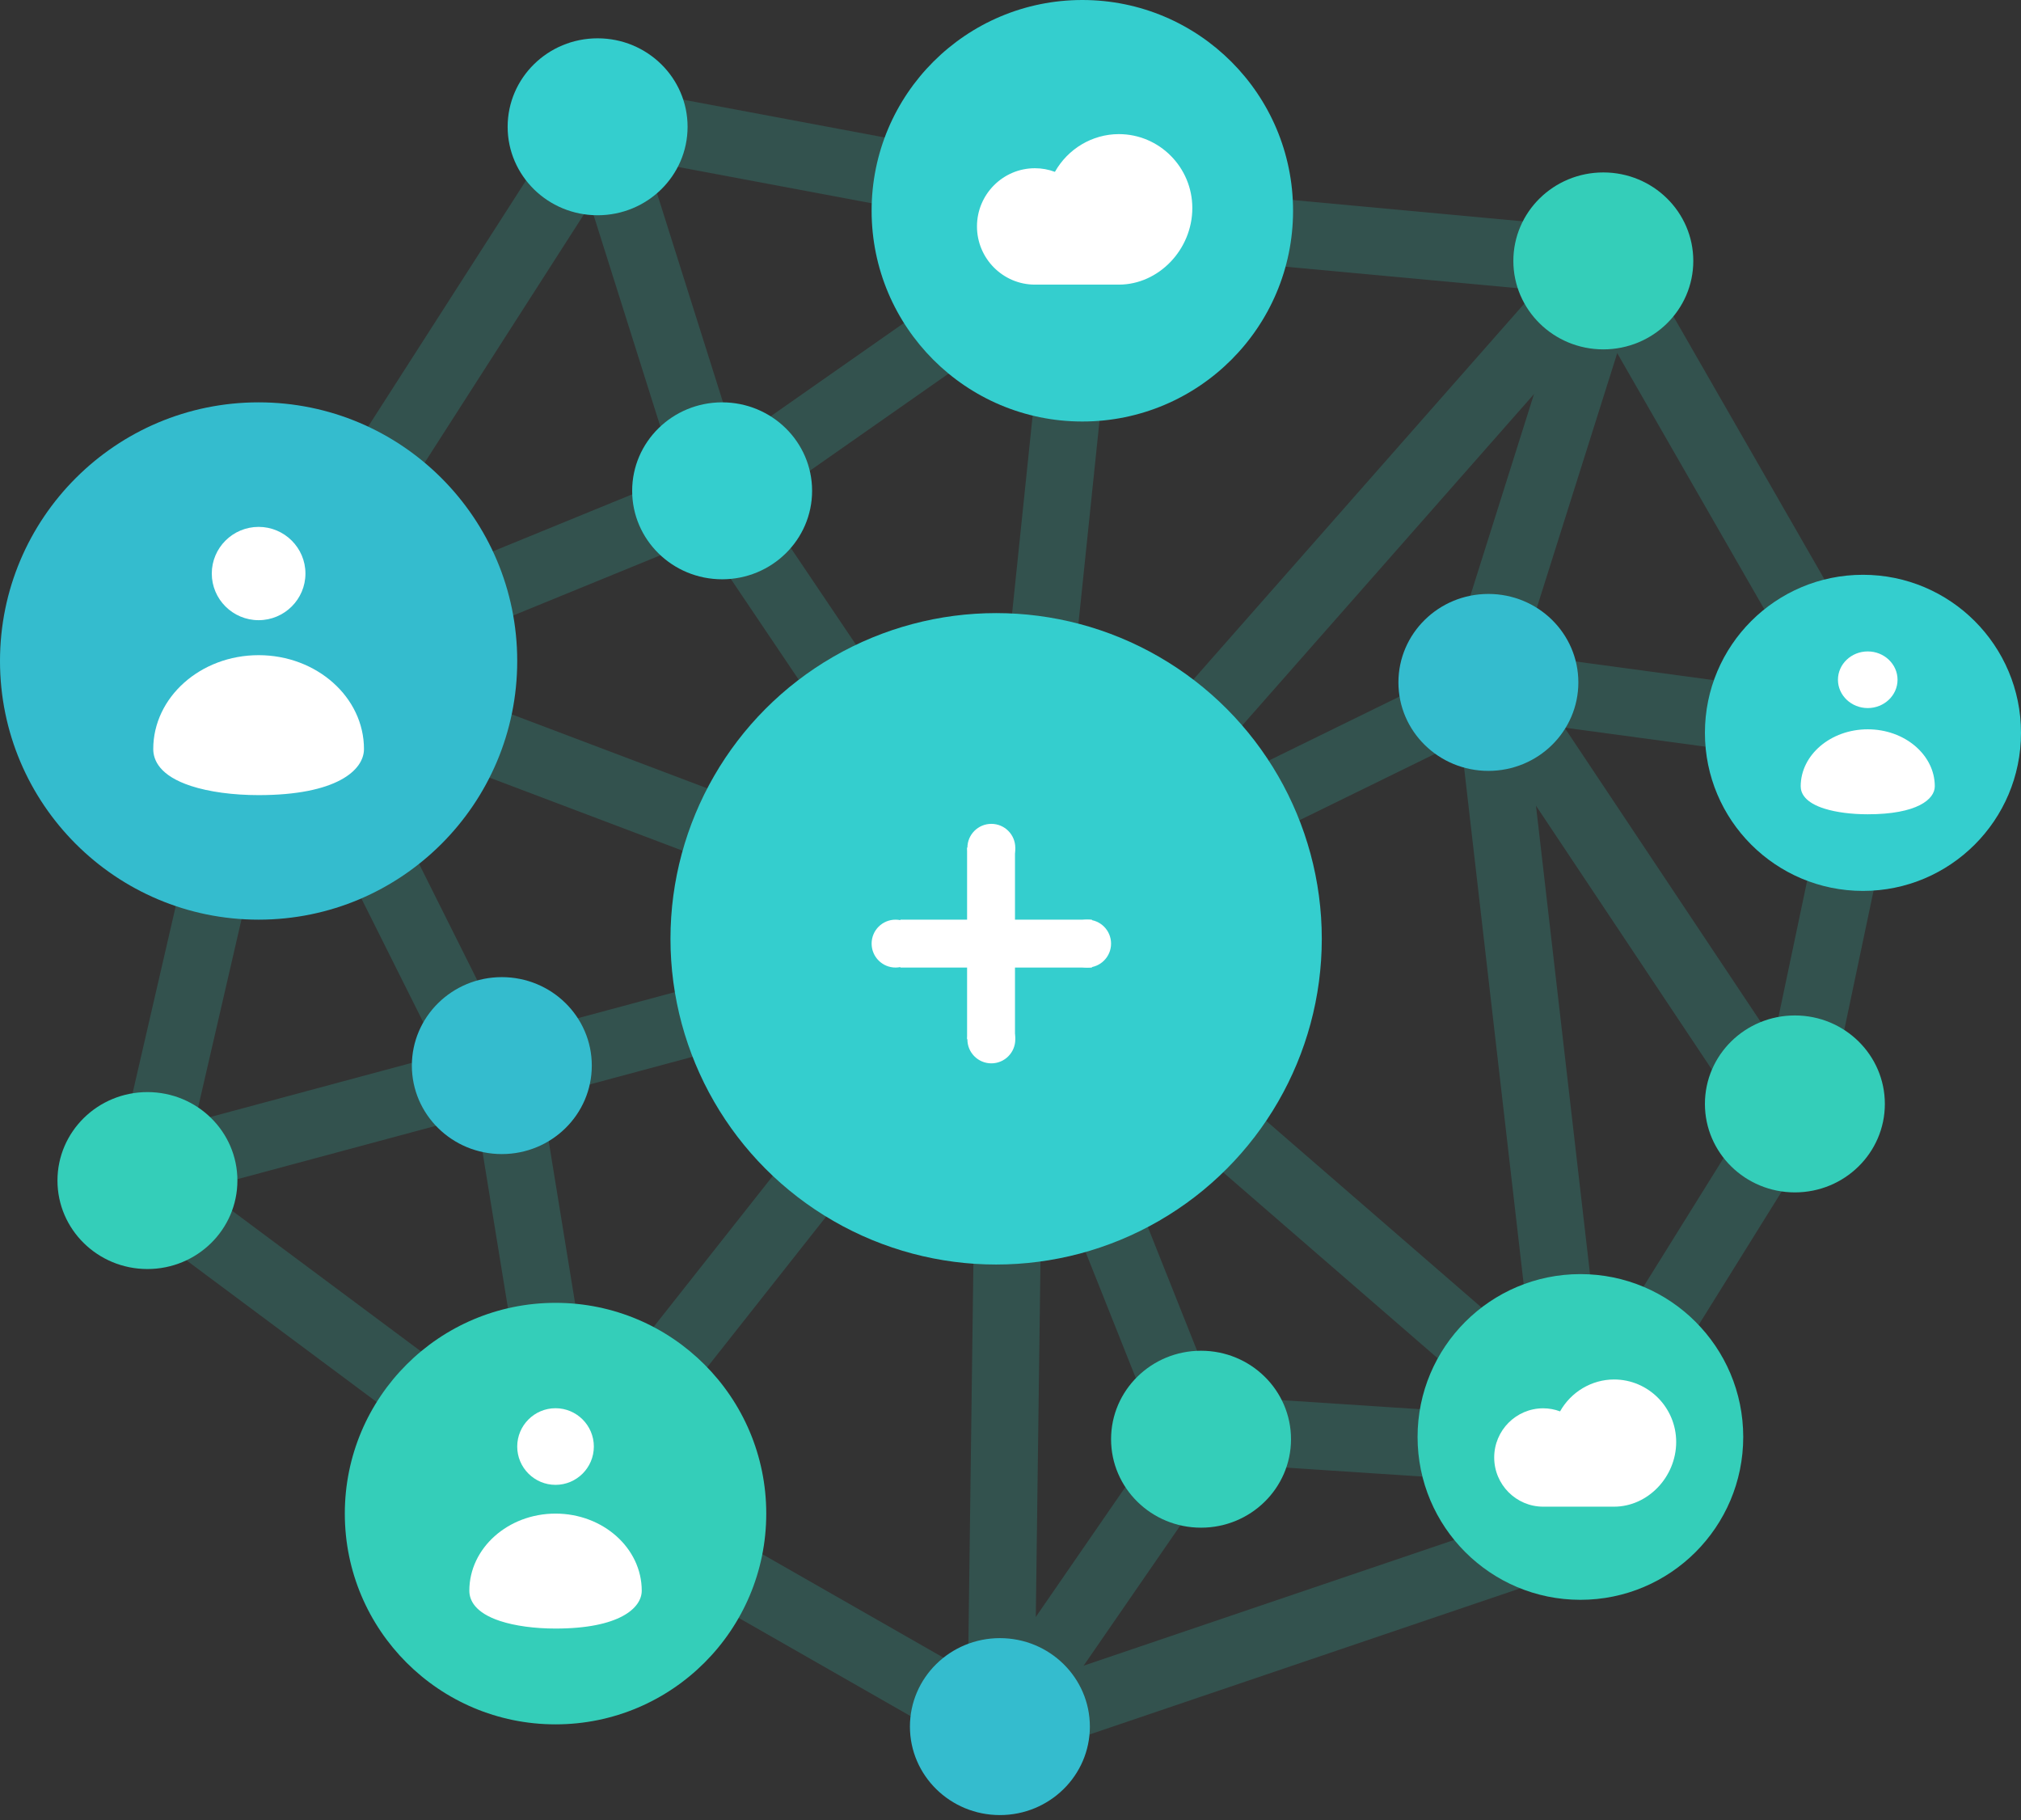 <?xml version="1.0" encoding="UTF-8" standalone="no"?>
<svg width="211px" height="190px" viewBox="0 0 211 190" version="1.1" xmlns="http://www.w3.org/2000/svg" xmlns:xlink="http://www.w3.org/1999/xlink">
    <rect x="0" y="0" width="211" height="190" fill="#333333" stroke="none"/>
    <!-- Generator: Sketch 3.8.3 (29802) - http://www.bohemiancoding.com/sketch -->
    <title>Group</title>
    <desc>Created with Sketch.</desc>
    <defs></defs>
    <g id="Page-1" stroke="none" stroke-width="1" fill="none" fill-rule="evenodd">
        <g id="011-Buddylist-a-Copy-7" transform="translate(-83, -151)">
            <g id="Group" transform="translate(83, 151)">
                <g id="Group-14">
                    <g id="Group-11" opacity="0.2" transform="translate(13, 12)" stroke="#34CEB9" stroke-width="7" stroke-linecap="square">
                        <path d="M100.5,10.5 L92.5,87.5" id="Line"></path>
                        <path d="M154.5,15.5 L95.5,82.5" id="Line-Copy-7"></path>
                        <path d="M154.5,15.5 L181.5,62.5" id="Line-Copy-10"></path>
                        <path d="M17.5,59.5 L37.5,99.5" id="Line-Copy-31"></path>
                        <path d="M39.5,99.5 L46.5,142.5" id="Line-Copy-32"></path>
                        <path d="M101.5,10.5 L155.5,15.5" id="Line-Copy-15"></path>
                        <path d="M50.5,0.5 L98.5,9.5" id="Line-Copy-26"></path>
                        <path d="M18.5,57.5 L62.5,39.5" id="Line-Copy-21"></path>
                        <path d="M63.5,38.5 L103.5,10.5" id="Line-Copy-27"></path>
                        <path d="M15.5,54.5 L49.5,1.5" id="Line-Copy-22"></path>
                        <path d="M48.5,146.5 L1.5,111.5" id="Line-Copy-24"></path>
                        <path d="M2.5,110.5 L14.5,58.5" id="Line-Copy-23"></path>
                        <path d="M61.5,39.5 L92.5,85.5" id="Line-Copy-16"></path>
                        <path d="M49.5,0.5 L61.5,38.5" id="Line-Copy-28"></path>
                        <path d="M143.5,59.5 L180.5,64.5" id="Line-Copy-12"></path>
                        <path d="M91.5,168.5 L147.5,149.5" id="Line-Copy-17"></path>
                        <path d="M49.5,144.5 L91.5,168.5" id="Line-Copy-25"></path>
                        <path d="M93.5,85.5 L0.5,110.5" id="Line-Copy-20"></path>
                        <path d="M88.5,84.5 L14.5,56.5" id="Line-Copy-30"></path>
                        <path d="M92.5,86.5 L152.5,138.5" id="Line-Copy-19"></path>
                        <path d="M114.029,137.22 L151.457,139.674" id="Line-Copy-19"></path>
                        <polyline id="Line-Copy-19" points="91.88 167.681 112 138.507 96.219 98.88"></polyline>
                        <path d="M154.5,135.5 L174.656,103.123" id="Line-Copy-18"></path>
                        <path d="M154.5,17.5 L142.5,55.5" id="Line-Copy-14"></path>
                        <path d="M92.5,84.5 L141.5,60.5" id="Line-Copy-13"></path>
                        <path d="M142.5,60.5 L151.5,138.5" id="Line-Copy-8"></path>
                        <path d="M142.5,58.5 L172.5,103.5" id="Line-Copy-9"></path>
                        <path d="M92.5,91.5 L91.5,167.5" id="Line-Copy-29"></path>
                        <path d="M182.5,64.5 L174.5,102.5" id="Line-Copy-11"></path>
                        <path d="M90.5,87.5 L45.5,144.5" id="Line-Copy-6"></path>
                    </g>
                    <ellipse id="Oval-166-Copy-10" fill="#34CEB9" cx="58" cy="158" rx="22" ry="22"></ellipse>
                    <g id="Group-11" transform="translate(70, 64)" fill="#34CECE">
                        <ellipse id="Oval-175-Copy" cx="34" cy="34" rx="34" ry="34"></ellipse>
                    </g>
                    <g id="Group-12" transform="translate(0, 42)">
                        <ellipse id="Oval-166-Copy-11" fill="#34BCCE" cx="27" cy="27" rx="27" ry="27"></ellipse>
                        <g id="Group-Copy-10" transform="translate(16, 13)" fill="#FFFFFF">
                            <path d="M11,9.739 C8.304,9.739 6.111,7.555 6.111,4.87 C6.111,2.185 8.304,0 11,0 C13.696,0 15.889,2.185 15.889,4.87 C15.889,7.555 13.696,9.739 11,9.739" id="Fill-1"></path>
                            <path d="M11,28 C8.336,28 5.829,27.661 3.943,27.045 C0.684,25.981 -1.0658141e-14,24.361 -1.0658141e-14,23.189 C-1.0658141e-14,17.786 4.934,13.391 11,13.391 C17.065,13.391 22,17.786 22,23.189 C22,25.408 19.119,28 11,28" id="Fill-4"></path>
                        </g>
                    </g>
                    <ellipse id="Oval-166-Copy-12" fill="#34CECE" cx="113" cy="22" rx="22" ry="22"></ellipse>
                    <path d="M116.811,29.711 L108.051,29.711 C104.714,29.711 102,26.986 102,23.636 C102,20.286 104.714,17.561 108.051,17.561 C108.766,17.561 109.471,17.69 110.137,17.94 C111.485,15.542 114.036,14 116.811,14 C121.041,14 124.483,17.462 124.483,21.717 C124.483,26.05 120.969,29.711 116.811,29.711" id="Fill-1-Copy-17" fill="#FFFFFF"></path>
                    <circle id="Oval-166-Copy-13" fill="#34CEB9" cx="165" cy="150" r="17"></circle>
                    <path d="M168.516,157.277 L161.114,157.277 C158.294,157.277 156,154.974 156,152.143 C156,149.312 158.294,147.009 161.114,147.009 C161.717,147.009 162.314,147.119 162.877,147.329 C164.015,145.304 166.171,144 168.516,144 C172.092,144 175,146.926 175,150.522 C175,154.184 172.031,157.277 168.516,157.277" id="Fill-1-Copy-19" fill="#FFFFFF"></path>
                    <ellipse id="Oval-27-Copy-28" fill="#34CEB9" cx="167.393" cy="27.235" rx="9.393" ry="9.235"></ellipse>
                    <ellipse id="Oval-27-Copy-34" fill="#34CEB9" cx="187.393" cy="115.235" rx="9.393" ry="9.235"></ellipse>
                    <ellipse id="Oval-27-Copy-35" fill="#34CEB9" cx="15.393" cy="123.235" rx="9.393" ry="9.235"></ellipse>
                    <ellipse id="Oval-27-Copy-32" fill="#34CECE" cx="75.393" cy="51.235" rx="9.393" ry="9.235"></ellipse>
                    <ellipse id="Oval-27-Copy-36" fill="#34CECE" cx="62.393" cy="13.235" rx="9.393" ry="9.235"></ellipse>
                    <ellipse id="Oval-27-Copy-31" fill="#34BCCE" cx="155.393" cy="71.235" rx="9.393" ry="9.235"></ellipse>
                    <ellipse id="Oval-27-Copy-37" fill="#34BCCE" cx="52.393" cy="111.235" rx="9.393" ry="9.235"></ellipse>
                    <ellipse id="Oval-27-Copy-33" fill="#34BCCE" cx="104.393" cy="180.235" rx="9.393" ry="9.235"></ellipse>
                    <ellipse id="Oval-27-Copy-38" fill="#34CEB9" cx="125.393" cy="150.235" rx="9.393" ry="9.235"></ellipse>
                    <g id="Group-Copy-11" transform="translate(49, 147)" fill="#FFFFFF">
                        <path d="M9,8 C6.794,8 5,6.206 5,4 C5,1.795 6.794,0 9,0 C11.206,0 13,1.795 13,4 C13,6.206 11.206,8 9,8" id="Fill-1"></path>
                        <path d="M9,23 C6.82,23 4.77,22.721 3.226,22.216 C0.56,21.342 -8.8817842e-15,20.011 -8.8817842e-15,19.048 C-8.8817842e-15,14.61 4.037,11 9,11 C13.962,11 18,14.61 18,19.048 C18,20.871 15.643,23 9,23" id="Fill-4"></path>
                    </g>
                    <g id="Group-13" transform="translate(178, 60)">
                        <circle id="Oval-166-Copy-14" fill="#34CECE" cx="16.5" cy="16.5" r="16.5"></circle>
                        <g id="Group-Copy-12" transform="translate(10, 8)" fill="#FFFFFF">
                            <path d="M7,5.913 C5.285,5.913 3.889,4.587 3.889,2.957 C3.889,1.326 5.285,0 7,0 C8.715,0 10.111,1.326 10.111,2.957 C10.111,4.587 8.715,5.913 7,5.913" id="Fill-1"></path>
                            <path d="M7,17 C5.304,17 3.71,16.794 2.509,16.42 C0.435,15.774 7.99360578e-15,14.791 7.99360578e-15,14.079 C7.99360578e-15,10.799 3.14,8.13 7,8.13 C10.86,8.13 14,10.799 14,14.079 C14,15.426 12.167,17 7,17" id="Fill-4"></path>
                        </g>
                    </g>
                </g>
                <g id="Group-4" transform="translate(91, 86)" fill="#FFFFFF">
                    <circle id="Oval-174" cx="12.5" cy="2.5" r="2.5"></circle>
                    <circle id="Oval-174-Copy" cx="12.5" cy="22.5" r="2.5"></circle>
                    <circle id="Oval-174-Copy-2" cx="2.5" cy="12.5" r="2.5"></circle>
                    <circle id="Oval-174-Copy-3" cx="22.5" cy="12.5" r="2.5"></circle>
                    <rect id="Rectangle-142" x="3" y="10" width="20" height="5"></rect>
                    <rect id="Rectangle-142" transform="translate(12.468, 12.478) rotate(-270) translate(-12.468, -12.478) " x="2.468" y="9.978" width="20" height="5"></rect>
                </g>
            </g>
        </g>
    </g>
</svg>